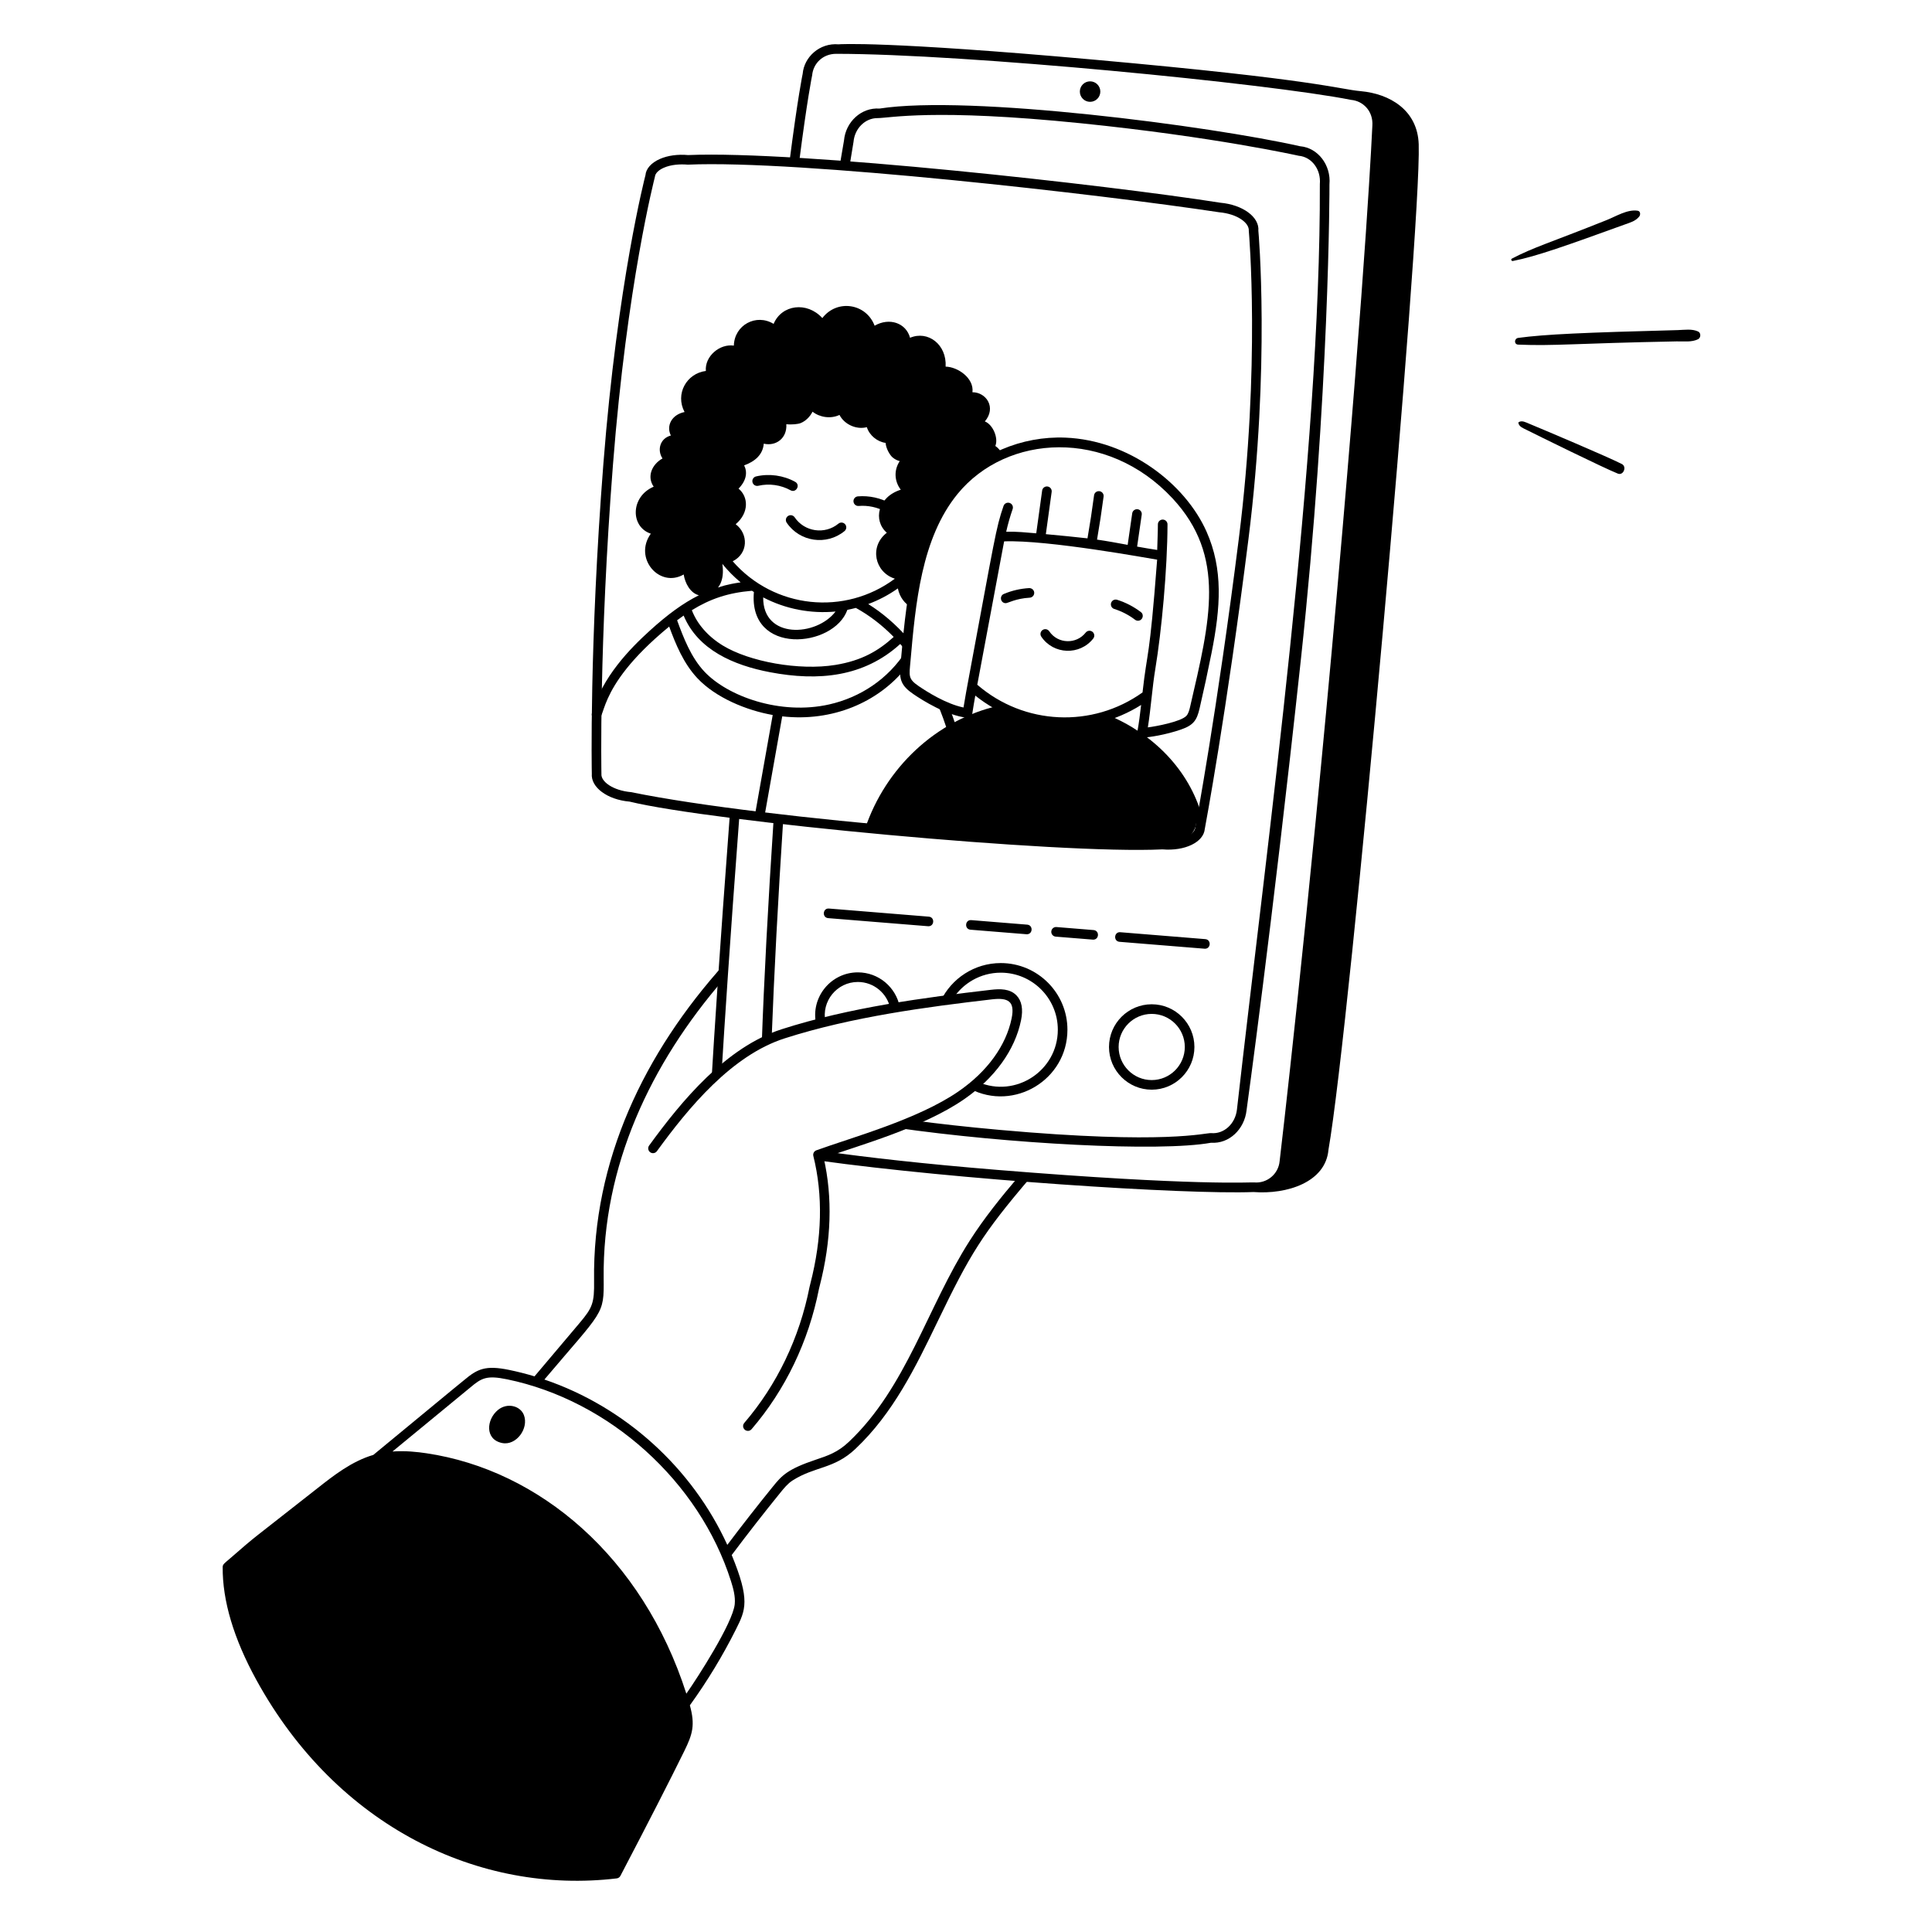 <svg width="154" height="154" viewBox="0 0 154 154" fill="none" xmlns="http://www.w3.org/2000/svg">
<path d="M41.76 112.793C41.477 112.056 40.432 111.779 39.69 112.39C38.772 113.145 38.629 114.744 40.028 115.024C41.152 115.249 42.169 113.857 41.76 112.793Z" fill="black"/>
<path d="M81.198 93.775C79.806 95.41 78.456 97.081 77.297 98.895C73.896 104.216 72.27 110.579 67.656 114.936C66.774 115.768 65.978 116.034 65.056 116.342C62.751 117.111 62.314 117.624 61.605 118.498C60.372 120.018 59.158 121.571 57.973 123.143C55.167 116.995 49.793 112.137 43.394 109.963C48.086 104.41 48.151 104.856 48.118 101.914C48.017 92.947 51.846 84.797 57.697 78.044L57.787 76.787C51.344 83.919 47.227 92.522 47.354 102.091C47.378 103.859 47.235 104.23 46.196 105.46L42.606 109.709C41.939 109.508 41.262 109.336 40.577 109.195C38.685 108.806 38.051 109.122 36.995 110.008C36.918 110.072 36.981 110.003 29.758 115.971C28.037 116.476 26.585 117.619 25.297 118.634C19.668 123.065 20.635 122.227 18.36 124.204C17.913 124.593 17.752 124.678 17.75 124.907C17.727 127.589 18.63 130.619 20.437 133.912C26.852 145.603 38.222 151.034 49.159 149.727C49.285 149.712 49.395 149.636 49.453 149.524C51.62 145.384 53.477 141.757 54.547 139.573C55.213 138.215 55.419 137.501 54.99 135.93C56.375 134.013 57.606 131.985 58.666 129.868C59.441 128.323 59.802 127.537 58.325 123.952C59.588 122.268 60.883 120.606 62.202 118.981C62.479 118.639 62.794 118.251 63.174 118.009C64.968 116.867 66.469 117.113 68.184 115.493C71.202 112.644 72.983 108.971 74.745 105.319C77.323 99.979 78.275 98.385 82.145 93.85C81.83 93.825 81.515 93.801 81.199 93.775H81.198ZM58.567 127.867C58.418 129.361 55.602 133.731 54.709 135.003C51.22 124.109 42.988 117.179 34 115.841C33.282 115.734 32.311 115.624 31.285 115.7C31.669 115.382 37.389 110.678 37.487 110.596C38.381 109.845 38.783 109.607 40.421 109.946C48.578 111.628 55.748 118.093 58.266 126.031C58.443 126.592 58.628 127.244 58.566 127.868L58.567 127.867Z" fill="black"/>
<path d="M59.615 114.056C59.291 114.056 59.11 113.673 59.325 113.423C61.929 110.394 63.728 106.646 64.529 102.584C64.539 102.534 64.562 102.441 64.596 102.309C65.529 98.686 65.608 95.266 64.832 92.144C64.784 91.954 64.888 91.758 65.072 91.692C67.855 90.678 73.16 89.237 76.41 86.991C78.694 85.414 80.195 83.346 80.638 81.17C80.917 79.798 80.351 79.51 79.066 79.659C73.873 80.264 67.885 81.053 62.537 82.771C58.323 84.126 54.886 88.287 52.362 91.761C52.238 91.932 51.999 91.971 51.827 91.847C51.656 91.722 51.618 91.482 51.742 91.311C54.334 87.743 57.877 83.464 62.303 82.042C67.716 80.302 73.748 79.507 78.977 78.899C79.729 78.811 80.498 78.805 81.022 79.342C81.444 79.774 81.568 80.441 81.388 81.323C80.906 83.695 79.292 85.932 76.846 87.623C73.534 89.91 68.339 91.34 65.656 92.296C66.376 95.451 66.269 98.882 65.338 102.501C65.31 102.612 65.289 102.69 65.281 102.733C64.455 106.925 62.597 110.794 59.906 113.923C59.831 114.011 59.723 114.057 59.616 114.057L59.615 114.056Z" fill="black"/>
<path d="M56.719 86.043C56.985 85.791 57.255 85.546 57.531 85.309C57.743 81.793 58.167 75.248 58.946 64.913C58.689 64.881 58.435 64.85 58.184 64.817C57.342 76.004 56.913 82.76 56.719 86.043Z" fill="black"/>
<path d="M113.086 11.51C113.001 8.764 110.762 7.474 108.469 7.267C106.634 7.101 105.128 6.36 87.188 4.754C70.47 3.257 66.918 3.522 66.841 3.534C65.335 3.402 64.094 4.543 63.981 5.883C63.973 5.919 63.594 7.724 62.926 12.922C63.179 12.936 63.435 12.952 63.693 12.967C64.351 7.847 64.726 6.057 64.737 5.998C64.82 5.067 65.582 4.29 66.647 4.29C76.942 4.29 101.133 6.659 107.692 7.961C108.659 8.047 109.467 8.863 109.391 10.015C109.385 10.116 108.947 20.41 106.584 47.095C104.22 73.783 102.024 92.355 102 92.55C101.908 93.585 100.992 94.346 99.965 94.251C99.645 94.224 95.383 94.548 79.504 93.253C73.526 92.764 69.092 92.248 65.91 91.802C65.661 91.888 65.424 91.971 65.204 92.051C65.242 92.206 65.278 92.359 65.311 92.512C76.099 94.015 94.398 95.231 99.922 95.017C102.584 95.222 105.664 94.237 105.891 91.657C107.631 81.717 113.298 18.351 113.086 11.51Z" fill="black"/>
<path d="M60.723 83.114C60.982 82.982 61.244 82.859 61.509 82.747C61.705 77.612 62.018 71.66 62.431 65.326L61.67 65.24C61.218 72.094 60.891 78.304 60.723 83.114Z" fill="black"/>
<path d="M103.64 11.66C96.476 10.041 77.275 7.538 70.104 8.654C68.666 8.552 67.407 9.704 67.274 11.206C67.161 11.844 67.048 12.505 66.936 13.188L67.716 13.247C67.821 12.586 67.927 11.939 68.034 11.307C68.13 10.233 68.965 9.415 69.932 9.415C70.919 9.415 74.375 8.624 86.211 9.83C96.763 10.906 103.406 12.392 103.521 12.416C104.552 12.508 105.308 13.504 105.205 14.671C105.279 36.085 101.002 67.157 98.598 88.436C98.467 89.597 97.549 90.411 96.546 90.321C96.094 90.284 92.966 91.254 79.698 90.065C77.026 89.826 74.761 89.569 72.846 89.312C72.374 89.514 71.894 89.707 71.413 89.892C80.288 91.174 92.42 91.836 96.533 91.088C97.999 91.188 99.191 89.991 99.36 88.522C99.376 88.38 101.366 74.134 103.682 52.675C106 31.201 105.972 14.83 105.971 14.703C106.109 13.149 105.042 11.78 103.641 11.658L103.64 11.66Z" fill="black"/>
<path d="M86.891 8.117C87.342 8.117 87.707 7.751 87.707 7.3C87.707 6.849 87.342 6.484 86.891 6.484C86.44 6.484 86.075 6.849 86.075 7.3C86.075 7.751 86.44 8.117 86.891 8.117Z" fill="black"/>
<path d="M79.773 76.766C77.666 76.766 75.842 77.998 74.984 79.781C75.299 79.738 75.614 79.697 75.928 79.656C76.734 78.381 78.157 77.532 79.773 77.532C82.28 77.532 84.319 79.571 84.319 82.077C84.319 85.353 80.948 87.543 77.967 86.248C77.76 86.436 77.546 86.617 77.326 86.791C80.829 88.615 85.085 86.072 85.085 82.077C85.085 79.148 82.702 76.766 79.773 76.766Z" fill="black"/>
<path d="M91.803 86.859C89.926 86.859 88.399 85.332 88.399 83.455C88.399 81.578 89.926 80.051 91.803 80.051C93.679 80.051 95.207 81.578 95.207 83.455C95.207 85.331 93.68 86.859 91.803 86.859ZM91.803 80.818C90.349 80.818 89.166 82.001 89.166 83.455C89.166 84.909 90.349 86.093 91.803 86.093C93.257 86.093 94.441 84.91 94.441 83.455C94.441 82 93.258 80.818 91.803 80.818Z" fill="black"/>
<path d="M65.798 81.453C65.456 79.816 66.707 78.273 68.38 78.273C69.656 78.273 70.723 79.184 70.966 80.389C71.218 80.346 71.47 80.304 71.722 80.263C71.419 78.695 70.036 77.507 68.381 77.507C66.219 77.507 64.59 79.511 65.056 81.642C65.303 81.578 65.552 81.514 65.8 81.453H65.798Z" fill="black"/>
<path d="M74.005 73.832L66.017 73.185C65.509 73.143 65.576 72.374 66.079 72.42L74.036 73.067C74.521 73.106 74.492 73.832 74.005 73.832Z" fill="black"/>
<path d="M81.848 74.47L77.36 74.107C76.854 74.066 76.916 73.298 77.422 73.343L81.878 73.704C82.364 73.744 82.335 74.47 81.848 74.47Z" fill="black"/>
<path d="M87.138 74.9L84.15 74.659C83.939 74.642 83.782 74.457 83.799 74.246C83.816 74.035 84.001 73.876 84.212 73.895L87.169 74.135C87.654 74.174 87.625 74.9 87.138 74.9Z" fill="black"/>
<path d="M96.043 75.624L89.239 75.072C88.73 75.031 88.8 74.26 89.301 74.308L96.074 74.858C96.559 74.897 96.53 75.624 96.043 75.624Z" fill="black"/>
<path d="M50.177 63.896C48.42 63.744 47.076 62.758 47.174 61.663C47.17 61.603 46.969 51.424 48.095 36.972C49.223 22.504 51.428 14.043 51.451 13.959C51.49 13.458 51.903 12.977 52.602 12.67C53.226 12.396 54.023 12.285 54.849 12.36C63.69 11.992 88.299 14.747 97.27 16.159C99.059 16.318 100.403 17.303 100.304 18.398C100.314 18.435 101.257 29.114 99.513 42.981C97.772 56.819 96.051 65.984 96.034 66.075C95.941 67.128 94.458 67.856 92.657 67.704C84.453 68.11 56.719 65.49 50.177 63.895L50.177 63.896ZM54.833 13.125C54.196 13.071 53.492 13.117 52.911 13.372C52.486 13.559 52.227 13.821 52.203 14.092C52.17 14.239 49.982 22.64 48.86 37.032C47.737 51.443 47.938 61.588 47.94 61.689C47.888 62.293 48.847 63.012 50.303 63.142C61.274 65.385 86.69 67.29 92.64 66.937C92.66 66.936 92.679 66.936 92.698 66.937C94.153 67.067 95.225 66.532 95.276 65.969C95.298 65.841 97.016 56.698 98.753 42.885C100.486 29.106 99.551 18.505 99.542 18.399C99.591 17.767 98.633 17.049 97.177 16.919C87.761 15.494 63.649 12.738 54.833 13.124L54.833 13.125Z" fill="black"/>
<path d="M75.692 56.455C75.353 56.325 75.013 56.17 74.682 56.001C76.121 59.314 76.65 62.923 77.194 66.579C77.222 66.769 77.386 66.905 77.573 66.905C77.811 66.905 77.987 66.694 77.952 66.466C77.423 62.925 76.96 59.674 75.692 56.455Z" fill="black"/>
<path d="M72.642 48.405C73.372 43.13 75.029 38.353 79.885 36.218C79.78 35.958 79.595 35.723 79.338 35.547C79.6 34.923 79.148 33.846 78.503 33.591C79.437 32.495 78.624 31.267 77.513 31.265C77.656 30.157 76.358 29.244 75.376 29.224C75.472 27.461 73.973 26.32 72.541 26.924C72.218 25.733 70.883 25.288 69.716 25.963C69.038 24.171 66.712 23.829 65.549 25.354C64.318 24.006 62.306 24.283 61.665 25.817C60.268 24.965 58.535 25.913 58.496 27.549C57.359 27.386 56.166 28.403 56.264 29.569C54.729 29.762 53.8 31.4 54.566 32.842C53.528 33.056 53.092 33.948 53.475 34.714C52.596 34.95 52.368 35.883 52.808 36.543C51.949 37.028 51.549 37.998 52.106 38.794C50.243 39.588 50.238 41.999 51.877 42.539C50.476 44.489 52.563 46.906 54.497 45.792C54.608 46.492 55.018 47.266 55.707 47.45C54.439 48.081 53.2 48.995 51.801 50.265C50.211 51.708 48.002 53.96 47.184 56.845C47.127 57.049 47.245 57.26 47.449 57.318C48.513 57.621 47.09 55.082 53.341 49.944C53.862 51.359 54.487 52.888 55.594 54.065C57.062 55.624 59.519 56.628 61.593 56.992L60.191 64.882C60.154 65.09 60.294 65.289 60.502 65.326C60.707 65.363 60.91 65.226 60.946 65.014L62.351 57.101C66.377 57.554 69.973 55.967 72.139 53.322C72.142 53.268 72.283 51.64 72.359 50.856C71.406 49.771 70.345 48.859 69.207 48.149C70.029 47.844 70.823 47.429 71.568 46.903C71.715 47.615 72.125 48.123 72.642 48.407L72.642 48.405ZM57.482 46.383C57.657 45.904 57.642 45.405 57.579 44.947C58.023 45.496 58.512 45.987 59.034 46.42C56.727 46.756 57.198 47.162 57.482 46.383ZM66.601 48.745C65.086 50.744 60.797 50.979 60.834 47.618C62.617 48.55 64.626 48.932 66.601 48.745ZM71.758 51.332C71.917 51.511 72.073 51.697 72.225 51.887C70.791 54.139 68.561 55.594 66.095 56.15C62.197 57.029 58.001 55.505 56.151 53.538C55.086 52.406 54.487 50.852 53.972 49.443C54.141 49.316 54.315 49.19 54.493 49.066C55.631 51.8 58.471 53.03 61.381 53.583C65.256 54.318 68.864 53.963 71.758 51.332ZM71.237 50.77C70.025 51.873 68.697 52.659 66.59 53.001C63.698 53.472 59.723 52.746 57.611 51.452C56.431 50.73 55.564 49.737 55.147 48.638C56.618 47.733 58.033 47.25 59.938 47.09C59.99 47.123 60.042 47.157 60.094 47.19C59.636 52.287 66.463 51.656 67.545 48.61C67.771 48.567 67.996 48.515 68.22 48.457C69.297 49.047 70.312 49.825 71.236 50.77L71.237 50.77ZM58.405 44.739C59.645 44.12 59.67 42.563 58.642 41.785C59.722 40.874 59.66 39.591 58.87 38.95C59.518 38.284 59.583 37.623 59.316 37.095C60.154 36.792 60.805 36.261 60.88 35.366C61.864 35.59 62.75 34.924 62.678 33.815C63.122 33.863 63.62 33.806 63.819 33.725C64.223 33.561 64.564 33.22 64.767 32.816C65.346 33.272 66.219 33.405 66.916 33.074C67.306 33.836 68.268 34.268 69.096 34.05C69.301 34.704 69.927 35.213 70.592 35.304C70.625 35.775 70.945 36.286 71.144 36.457C71.329 36.614 71.522 36.704 71.719 36.756C71.233 37.485 71.293 38.372 71.801 39.035C69.959 39.619 69.571 41.478 70.687 42.466C69.278 43.551 69.711 45.61 71.329 46.128C67.345 49.1 61.718 48.535 58.405 44.739Z" fill="black"/>
<path d="M63.012 39.079C62.239 38.651 61.302 38.521 60.441 38.722C60.234 38.77 60.028 38.643 59.98 38.437C59.932 38.23 60.06 38.024 60.266 37.976C61.309 37.731 62.446 37.889 63.383 38.407C63.827 38.653 63.456 39.324 63.012 39.079Z" fill="black"/>
<path d="M70.611 40.801C69.959 40.434 69.19 40.268 68.445 40.33C68.234 40.348 68.049 40.19 68.031 39.979C68.013 39.768 68.171 39.583 68.381 39.565C69.278 39.492 70.203 39.692 70.987 40.133C71.428 40.38 71.052 41.048 70.611 40.801Z" fill="black"/>
<path d="M62.707 41.664C62.589 41.489 62.635 41.25 62.81 41.132C62.986 41.013 63.224 41.06 63.342 41.235C64.123 42.391 65.744 42.634 66.83 41.741C66.993 41.606 67.235 41.63 67.37 41.793C67.504 41.956 67.481 42.198 67.317 42.333C65.889 43.508 63.743 43.197 62.707 41.664Z" fill="black"/>
<path d="M88.347 57.008C85.534 57.937 82.359 57.716 79.63 56.244C74.573 57.39 70.582 61.232 68.963 66.029C68.896 66.23 69.636 66.434 69.69 66.275C69.713 66.206 69.737 66.136 69.762 66.067C88.287 67.674 89.564 68.016 93.868 67.053C94.127 66.995 94.389 66.93 94.611 66.785C95.092 66.47 95.315 66.035 95.365 65.539C95.648 65.598 95.888 65.337 95.812 65.062C94.796 61.389 91.934 58.5 88.347 57.008Z" fill="black"/>
<path d="M80.168 48.079C79.751 48.079 79.635 47.503 80.02 47.342C80.662 47.073 81.338 46.918 82.033 46.877C82.241 46.871 82.425 47.027 82.438 47.237C82.45 47.448 82.288 47.63 82.077 47.642C80.957 47.706 80.342 48.079 80.168 48.079Z" fill="black"/>
<path d="M90.707 49.478C90.627 49.478 90.545 49.453 90.476 49.4C89.974 49.019 89.416 48.729 88.816 48.54C88.615 48.476 88.503 48.261 88.566 48.059C88.63 47.857 88.845 47.744 89.048 47.809C89.732 48.025 90.368 48.355 90.94 48.79C91.231 49.011 91.073 49.478 90.707 49.478Z" fill="black"/>
<path d="M83.002 50.749C82.884 50.574 82.93 50.335 83.105 50.217C83.281 50.098 83.519 50.145 83.637 50.321C84.323 51.339 85.8 51.369 86.54 50.424C86.671 50.258 86.912 50.229 87.079 50.359C87.245 50.489 87.275 50.731 87.144 50.897C86.074 52.261 83.971 52.186 83.002 50.749Z" fill="black"/>
<path d="M96.171 42.371C94.462 38.535 89.97 35.088 84.923 34.884C81.459 34.741 77.939 36.194 75.742 38.878C72.639 42.669 72.196 48.304 71.769 53.117C71.677 54.152 71.83 54.658 72.787 55.315C73.525 55.821 75.42 57.019 77.076 57.213C77.282 57.237 77.469 57.094 77.5 56.891C77.574 56.408 77.655 55.926 77.741 55.446C81.577 58.513 86.886 58.761 90.959 56.192C90.878 56.907 90.786 57.633 90.656 58.34C90.612 58.575 90.793 58.793 91.032 58.793C91.529 58.793 92.925 58.575 94.156 58.144C95.132 57.802 95.401 57.416 95.621 56.461C95.958 55.008 96.278 53.524 96.572 52.051C97.297 48.412 97.507 45.374 96.171 42.371ZM91.071 55.194C87.074 58.053 81.634 57.812 77.899 54.58L80.039 43.153C83.51 43.014 91.772 44.543 92.236 44.611C91.605 52.885 91.472 51.611 91.071 55.194ZM94.876 56.289C94.8 56.613 94.731 56.876 94.575 57.051C94.157 57.524 92.13 57.903 91.495 57.98C91.746 56.411 91.841 54.821 92.094 53.297C92.585 50.338 93.053 45.355 93.062 41.799C93.062 41.588 92.891 41.415 92.679 41.415C92.468 41.415 92.295 41.587 92.295 41.798C92.294 42.486 92.258 43.103 92.241 43.838C91.705 43.758 91.169 43.664 90.64 43.569L91.007 41.026C91.038 40.817 90.892 40.622 90.683 40.592C90.476 40.564 90.279 40.707 90.249 40.917L89.886 43.431C89.09 43.283 88.274 43.133 87.445 43.012C87.642 41.875 87.818 40.724 87.968 39.583C87.996 39.373 87.848 39.181 87.638 39.153C87.425 39.127 87.235 39.272 87.208 39.483C87.058 40.623 86.882 41.775 86.684 42.912C86.017 42.831 84.243 42.658 83.364 42.578L83.828 39.21C83.857 39.001 83.711 38.808 83.501 38.778C83.291 38.749 83.097 38.896 83.069 39.106L82.599 42.51C81.779 42.443 81.091 42.365 80.204 42.384C80.341 41.773 80.513 41.169 80.718 40.578C80.787 40.378 80.681 40.16 80.481 40.091C80.281 40.022 80.063 40.127 79.993 40.327C79.377 42.105 79.295 42.916 77.238 53.938C77.085 54.756 76.934 55.574 76.801 56.395C75.4 56.104 73.856 55.12 73.221 54.685C72.375 54.104 72.472 53.875 72.571 52.739C72.977 48.131 73.434 42.91 76.333 39.366C80.251 34.582 88.251 34.132 93.456 39.718C97.769 44.349 96.456 49.463 94.874 56.291L94.876 56.289Z" fill="black"/>
<path d="M120.592 20.803C122.449 20.444 124.92 19.555 129.526 17.889C129.959 17.733 130.364 17.629 130.662 17.261C130.777 17.118 130.768 16.831 130.539 16.796C129.723 16.67 128.815 17.244 128.068 17.542C123.419 19.399 122.273 19.696 120.513 20.614C120.404 20.671 120.483 20.825 120.592 20.803Z" fill="black"/>
<path d="M121.022 27.47C123.916 27.589 125.426 27.371 133.647 27.212C134.202 27.201 134.853 27.295 135.357 27.036C135.581 26.921 135.596 26.534 135.357 26.424C134.861 26.194 134.279 26.297 133.743 26.312C126.2 26.511 123.171 26.645 121.023 26.933C120.689 26.977 120.665 27.457 121.023 27.471L121.022 27.47Z" fill="black"/>
<path d="M121.032 33.718C121.088 34.02 121.431 34.139 121.682 34.265C122.518 34.687 127.82 37.298 128.959 37.752C129.399 37.928 129.697 37.205 129.281 36.989C128.235 36.445 122.749 34.127 121.889 33.774C121.628 33.667 121.325 33.491 121.06 33.647C121.035 33.663 121.025 33.69 121.031 33.719L121.032 33.718Z" fill="black"/>
</svg>
